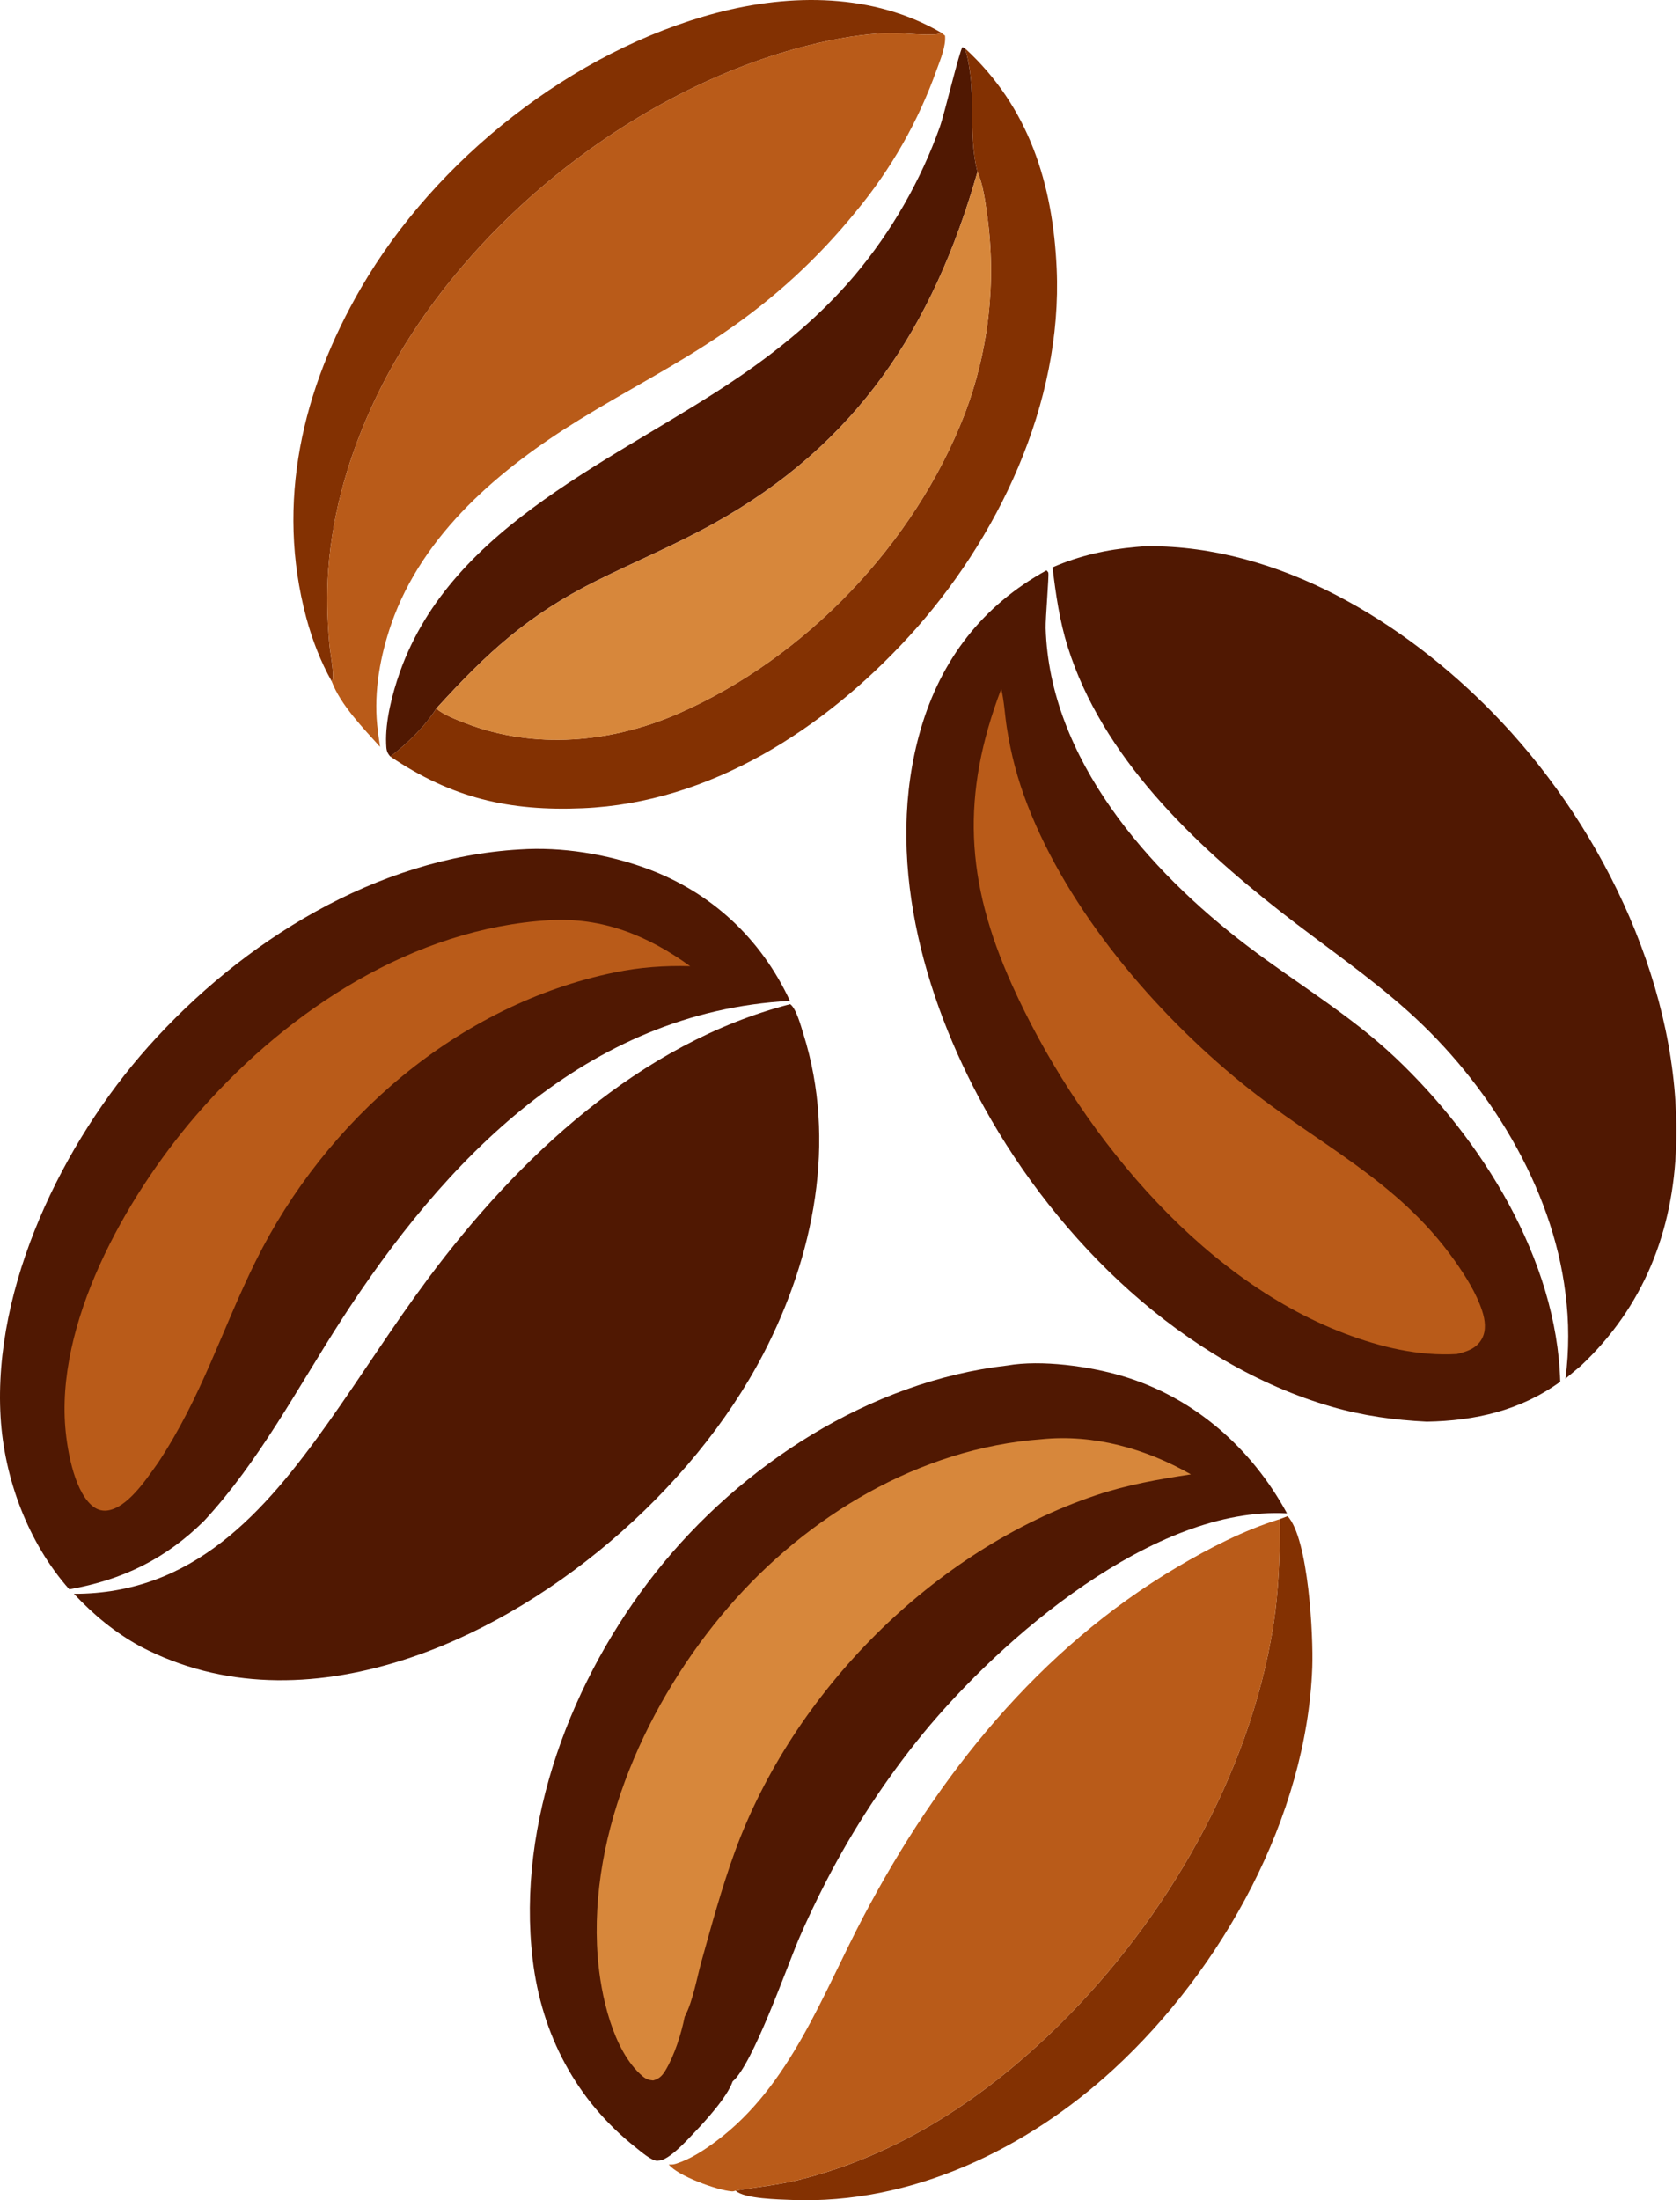 <svg width="278" height="364" viewBox="0 0 278 364" fill="none" xmlns="http://www.w3.org/2000/svg">
<path d="M211.802 251.308L213.066 250.828C216.532 254.565 217.336 270.686 217.145 275.836C216.224 300.557 202.305 325.677 184.396 342.215C170.032 355.478 150.841 364.757 130.969 363.95C128.945 363.868 123.179 363.786 121.736 362.421C125.211 361.81 128.716 361.49 132.149 360.64C148.952 356.491 163.341 346.808 175.5 334.763C193.031 317.394 206.686 293.781 210.656 269.23C211.618 263.275 211.777 257.325 211.802 251.308Z" fill="#833102"/>
<path d="M54.893 112.724C53.051 109.45 51.651 105.808 50.682 102.183C45.588 83.139 50.028 64.34 59.763 47.597C72.109 26.362 94.773 8.39 118.598 2.127C130.894 -1.105 144.545 -1.136 155.793 5.431C155.707 5.469 155.624 5.51 155.538 5.546C154.389 6.019 148.865 5.421 147.19 5.464C142.859 5.575 138.369 6.375 134.169 7.406C104.363 14.727 75.201 38.362 62.055 66.126C57.868 74.971 55.027 84.542 54.321 94.331C54.036 98.284 54.143 102.474 54.494 106.423C54.656 108.237 55.143 110.361 55.094 112.159C55.088 112.378 54.991 112.537 54.893 112.724Z" fill="#833102"/>
<path d="M64.598 125.164C63.952 124.459 63.933 123.929 63.896 123.015C63.745 119.295 64.921 114.733 66.156 111.235C74.852 86.595 102.573 75.888 122.552 62.177C129.5 57.41 135.981 51.992 141.433 45.549C142.197 44.639 142.941 43.713 143.664 42.77C144.387 41.827 145.088 40.869 145.769 39.895C146.449 38.921 147.107 37.933 147.743 36.929C148.38 35.926 148.993 34.909 149.584 33.879C150.175 32.848 150.743 31.805 151.287 30.749C151.832 29.693 152.353 28.625 152.85 27.546C153.347 26.468 153.819 25.378 154.268 24.278C154.716 23.178 155.14 22.068 155.539 20.949C156.266 18.91 158.797 8.312 159.265 7.797L159.67 7.995C161.784 14.745 160.039 21.722 161.749 28.438C154.401 54.194 141.778 73.481 118.047 86.644C111.767 90.128 105.102 92.897 98.674 96.097C87.362 101.73 80.549 108.026 72.181 117.223C70.421 120.097 67.267 123.127 64.598 125.164Z" fill="#501802"/>
<path d="M159.671 7.992C170.26 17.685 174.231 30.421 174.856 44.436C175.85 66.734 165.153 89.251 150.302 105.415C136.356 120.595 117.57 132.809 96.445 133.711C84.25 134.231 74.768 132.026 64.599 125.161C67.268 123.124 70.422 120.094 72.181 117.22C73.392 118.246 75.463 119.033 76.943 119.608C88.44 124.079 101.176 122.898 112.316 118.017C133.322 108.813 151.341 89.923 159.598 68.587C159.848 67.931 160.089 67.27 160.318 66.606C160.548 65.941 160.767 65.273 160.976 64.602C161.185 63.931 161.382 63.256 161.57 62.579C161.757 61.901 161.934 61.221 162.1 60.538C162.266 59.855 162.421 59.169 162.565 58.481C162.709 57.793 162.843 57.103 162.965 56.411C163.088 55.719 163.199 55.025 163.3 54.329C163.401 53.633 163.49 52.936 163.569 52.237C163.647 51.539 163.715 50.839 163.772 50.139C163.828 49.438 163.873 48.737 163.908 48.034C163.942 47.332 163.966 46.63 163.978 45.927C163.99 45.224 163.991 44.521 163.981 43.818C163.971 43.115 163.951 42.413 163.918 41.711C163.886 41.008 163.843 40.307 163.789 39.606C163.735 38.905 163.67 38.206 163.593 37.507C163.517 36.808 163.43 36.11 163.331 35.414C163.017 33.169 162.669 30.513 161.75 28.434C160.039 21.72 161.785 14.742 159.671 7.992Z" fill="#833102"/>
<path d="M161.748 28.445C162.668 30.524 163.016 33.18 163.33 35.425C163.428 36.121 163.516 36.819 163.592 37.517C163.668 38.216 163.733 38.916 163.788 39.617C163.842 40.318 163.885 41.019 163.917 41.721C163.949 42.424 163.97 43.126 163.98 43.829C163.99 44.532 163.989 45.235 163.977 45.938C163.964 46.641 163.941 47.343 163.906 48.045C163.872 48.747 163.827 49.449 163.77 50.149C163.714 50.85 163.646 51.55 163.567 52.248C163.489 52.947 163.399 53.644 163.299 54.34C163.198 55.035 163.086 55.73 162.964 56.422C162.841 57.114 162.708 57.804 162.564 58.492C162.419 59.18 162.264 59.865 162.098 60.549C161.932 61.232 161.756 61.912 161.568 62.59C161.381 63.267 161.183 63.942 160.974 64.613C160.766 65.284 160.547 65.952 160.317 66.616C160.087 67.281 159.847 67.942 159.596 68.598C151.339 89.934 133.321 108.824 112.315 118.028C101.175 122.909 88.439 124.09 76.941 119.619C75.461 119.044 73.391 118.257 72.18 117.231C80.548 108.034 87.361 101.738 98.673 96.105C105.101 92.905 111.766 90.135 118.046 86.652C141.777 73.488 154.4 54.202 161.748 28.445Z" fill="#D7873B"/>
<path d="M155.794 5.43L156.384 5.895C156.555 7.635 155.608 9.859 155.01 11.509C154.63 12.58 154.225 13.641 153.797 14.694C153.37 15.746 152.919 16.789 152.445 17.822C151.972 18.855 151.475 19.876 150.957 20.887C150.438 21.898 149.897 22.897 149.334 23.884C148.771 24.871 148.187 25.845 147.581 26.806C146.975 27.767 146.348 28.715 145.7 29.648C145.053 30.582 144.385 31.501 143.697 32.405C143.008 33.309 142.3 34.198 141.573 35.071C140.797 36.026 140.004 36.967 139.194 37.894C138.383 38.821 137.556 39.733 136.713 40.629C135.869 41.526 135.009 42.407 134.134 43.272C133.258 44.137 132.366 44.986 131.46 45.819C130.553 46.651 129.631 47.467 128.695 48.266C127.758 49.065 126.807 49.847 125.842 50.611C124.877 51.375 123.898 52.122 122.906 52.851C121.914 53.579 120.908 54.29 119.89 54.982C112.167 60.293 103.865 64.516 95.901 69.418C82.823 77.469 69.984 88.226 64.769 103.176C62.935 108.432 61.862 114.323 62.412 119.887C62.545 121.115 62.705 122.34 62.893 123.562C60.163 120.517 56.349 116.621 54.893 112.723C54.992 112.536 55.089 112.377 55.095 112.159C55.144 110.36 54.657 108.236 54.495 106.422C54.143 102.473 54.037 98.283 54.322 94.33C55.027 84.541 57.868 74.97 62.056 66.125C75.201 38.361 104.364 14.726 134.169 7.405C138.37 6.374 142.859 5.574 147.191 5.463C148.865 5.42 154.389 6.018 155.538 5.545C155.624 5.509 155.708 5.468 155.794 5.43Z" fill="#B95B19"/>
<path d="M211.804 251.305C211.778 257.323 211.62 263.272 210.657 269.227C206.687 293.778 193.033 317.391 175.502 334.76C163.342 346.805 148.953 356.489 132.15 360.637C128.717 361.487 125.213 361.807 121.738 362.418C121.51 362.486 121.326 362.55 121.084 362.532C118.713 362.362 112.07 359.944 110.666 358.081C111.08 358.117 111.469 358.088 111.868 357.96C114.293 357.182 116.57 355.682 118.6 354.16C130.779 345.041 136.068 329.99 142.919 316.993C155.187 293.722 171.892 272.798 194.802 259.249C200.163 256.079 205.839 253.151 211.804 251.305Z" fill="#B95B19"/>
<path d="M187.99 90.492C189.285 90.345 190.669 90.352 191.974 90.391C213.57 91.039 234.074 104.131 248.475 119.437C265.649 137.69 278.175 164.044 277.361 189.457C276.907 203.648 271.995 216.192 261.582 225.96L259.047 228.078C259.198 226.911 259.311 225.741 259.387 224.567C259.463 223.393 259.501 222.218 259.501 221.042C259.502 219.865 259.464 218.69 259.389 217.517C259.313 216.343 259.2 215.172 259.05 214.006C256.889 196.253 246.197 179.144 233.045 167.348C226.435 161.42 218.988 156.373 211.999 150.896C197.41 139.46 182.379 125.175 176.683 107.005C175.33 102.691 174.713 98.337 174.17 93.861C178.675 91.902 183.114 90.922 187.99 90.492Z" fill="#501802"/>
<path d="M130.751 166.125C131.756 166.809 132.537 169.77 132.934 171.03C138.523 188.781 134.699 207.873 126.274 224.053C114.532 246.601 90.618 267.132 66.338 274.745C51.923 279.265 36.856 279.519 23.248 272.392C19.024 270.085 15.506 267.167 12.227 263.669C31.983 263.693 43.72 250.26 54.306 235.366C59.889 227.51 65.01 219.359 70.765 211.622C85.745 191.482 105.892 172.56 130.751 166.125Z" fill="#501802"/>
<path d="M173.173 94.359C173.274 94.491 173.436 94.592 173.475 94.752C173.602 95.264 172.989 102.336 173.036 103.927C173.676 125.515 190.041 144.038 206.375 156.467C214.49 162.641 223.39 167.883 230.833 174.912C245.221 188.501 257.637 208.327 258.181 228.589C251.569 233.361 244.122 235.051 236.091 235.193C230.752 234.931 225.615 234.23 220.467 232.754C195.805 225.685 175.077 205.287 162.903 183.276C152.661 164.758 146.266 141.626 152.344 120.693C155.708 109.105 162.574 100.18 173.173 94.359Z" fill="#501802"/>
<path d="M165.685 113.961C166.172 116.015 166.275 118.245 166.6 120.341C167.293 124.823 168.398 128.971 170.036 133.2C176.829 150.74 191.051 167.449 205.52 179.21C217.83 189.216 231.194 195.101 240.692 208.533C242.49 211.074 244.294 213.905 245.264 216.874C245.749 218.357 245.997 220.091 245.196 221.515C244.294 223.12 242.725 223.603 241.067 224.004C234.703 224.372 228.489 222.865 222.568 220.629C197.955 211.329 178.011 186.346 167.451 162.897C159.723 145.736 159.03 131.5 165.685 113.961Z" fill="#B95B19"/>
<path d="M86.017 140.529C92.935 140.057 100.511 141.3 107.011 143.682C117.705 147.599 125.935 155.287 130.717 165.58C96.983 167.393 73.551 191.871 56.332 218.615C49.14 229.786 42.87 241.78 33.793 251.591C27.398 257.912 20.273 261.368 11.463 262.927C4.669 255.259 0.704 244.623 0.098 234.452C-1.193 212.758 10.411 188.98 24.54 173.149C40.112 155.701 62.269 141.908 86.017 140.529Z" fill="#501802"/>
<path d="M90.921 152.233C99.712 151.733 107.183 154.765 114.207 159.844C109.973 159.727 105.903 160.012 101.751 160.865C75.812 166.19 53.89 185.23 42.31 208.645C36.623 220.145 33.469 230.915 26.161 241.985L25.893 242.363C24.088 244.894 21.017 249.483 17.748 249.893C16.737 250.019 15.868 249.667 15.121 248.995C12.126 246.298 10.978 239.238 10.747 235.318C9.682 217.252 21.81 196.481 33.387 183.445C48.032 166.956 68.42 153.577 90.921 152.233Z" fill="#B95B19"/>
<path d="M166.714 225.899C172.313 224.92 180.301 226.031 185.723 227.645C197.602 231.181 207.108 239.567 212.966 250.366C190.967 249.118 165.701 271.028 152.754 286.77C151.207 288.663 149.711 290.596 148.265 292.568C146.819 294.54 145.426 296.548 144.085 298.594C142.745 300.639 141.458 302.717 140.226 304.829C138.994 306.941 137.818 309.083 136.698 311.257C135.099 314.352 133.605 317.498 132.217 320.695C130.112 325.647 124.551 341.567 121.227 344.347C120.35 346.92 116.77 350.834 114.838 352.861C113.638 354.116 110.68 357.394 109.021 357.436C108.942 357.447 108.864 357.461 108.785 357.465C107.832 357.522 105.993 355.893 105.233 355.296C95.346 347.496 89.614 336.586 88.139 324.133C85.46 301.513 94.633 277.62 108.546 260.085C122.61 242.36 143.967 228.505 166.714 225.899Z" fill="#501802"/>
<path d="M172.318 238.101C180.964 237.221 189.612 239.653 197.064 243.912C191.705 244.728 186.508 245.636 181.352 247.369C154.486 256.399 131.175 279.924 121.55 306.481C119.417 312.368 117.771 318.404 116.089 324.43C115.313 327.21 114.681 330.953 113.371 333.495C113.348 333.541 113.324 333.584 113.3 333.627C112.741 336.446 111.608 340.029 110.129 342.496C109.594 343.389 109.095 343.915 108.075 344.181C107.338 344.121 106.866 343.94 106.299 343.456C101.396 339.265 99.378 329.951 98.901 323.676C97.325 302.94 107.239 281.291 120.532 265.884C133.568 250.775 152.163 239.599 172.318 238.101Z" fill="#D7873B"/>
</svg>
